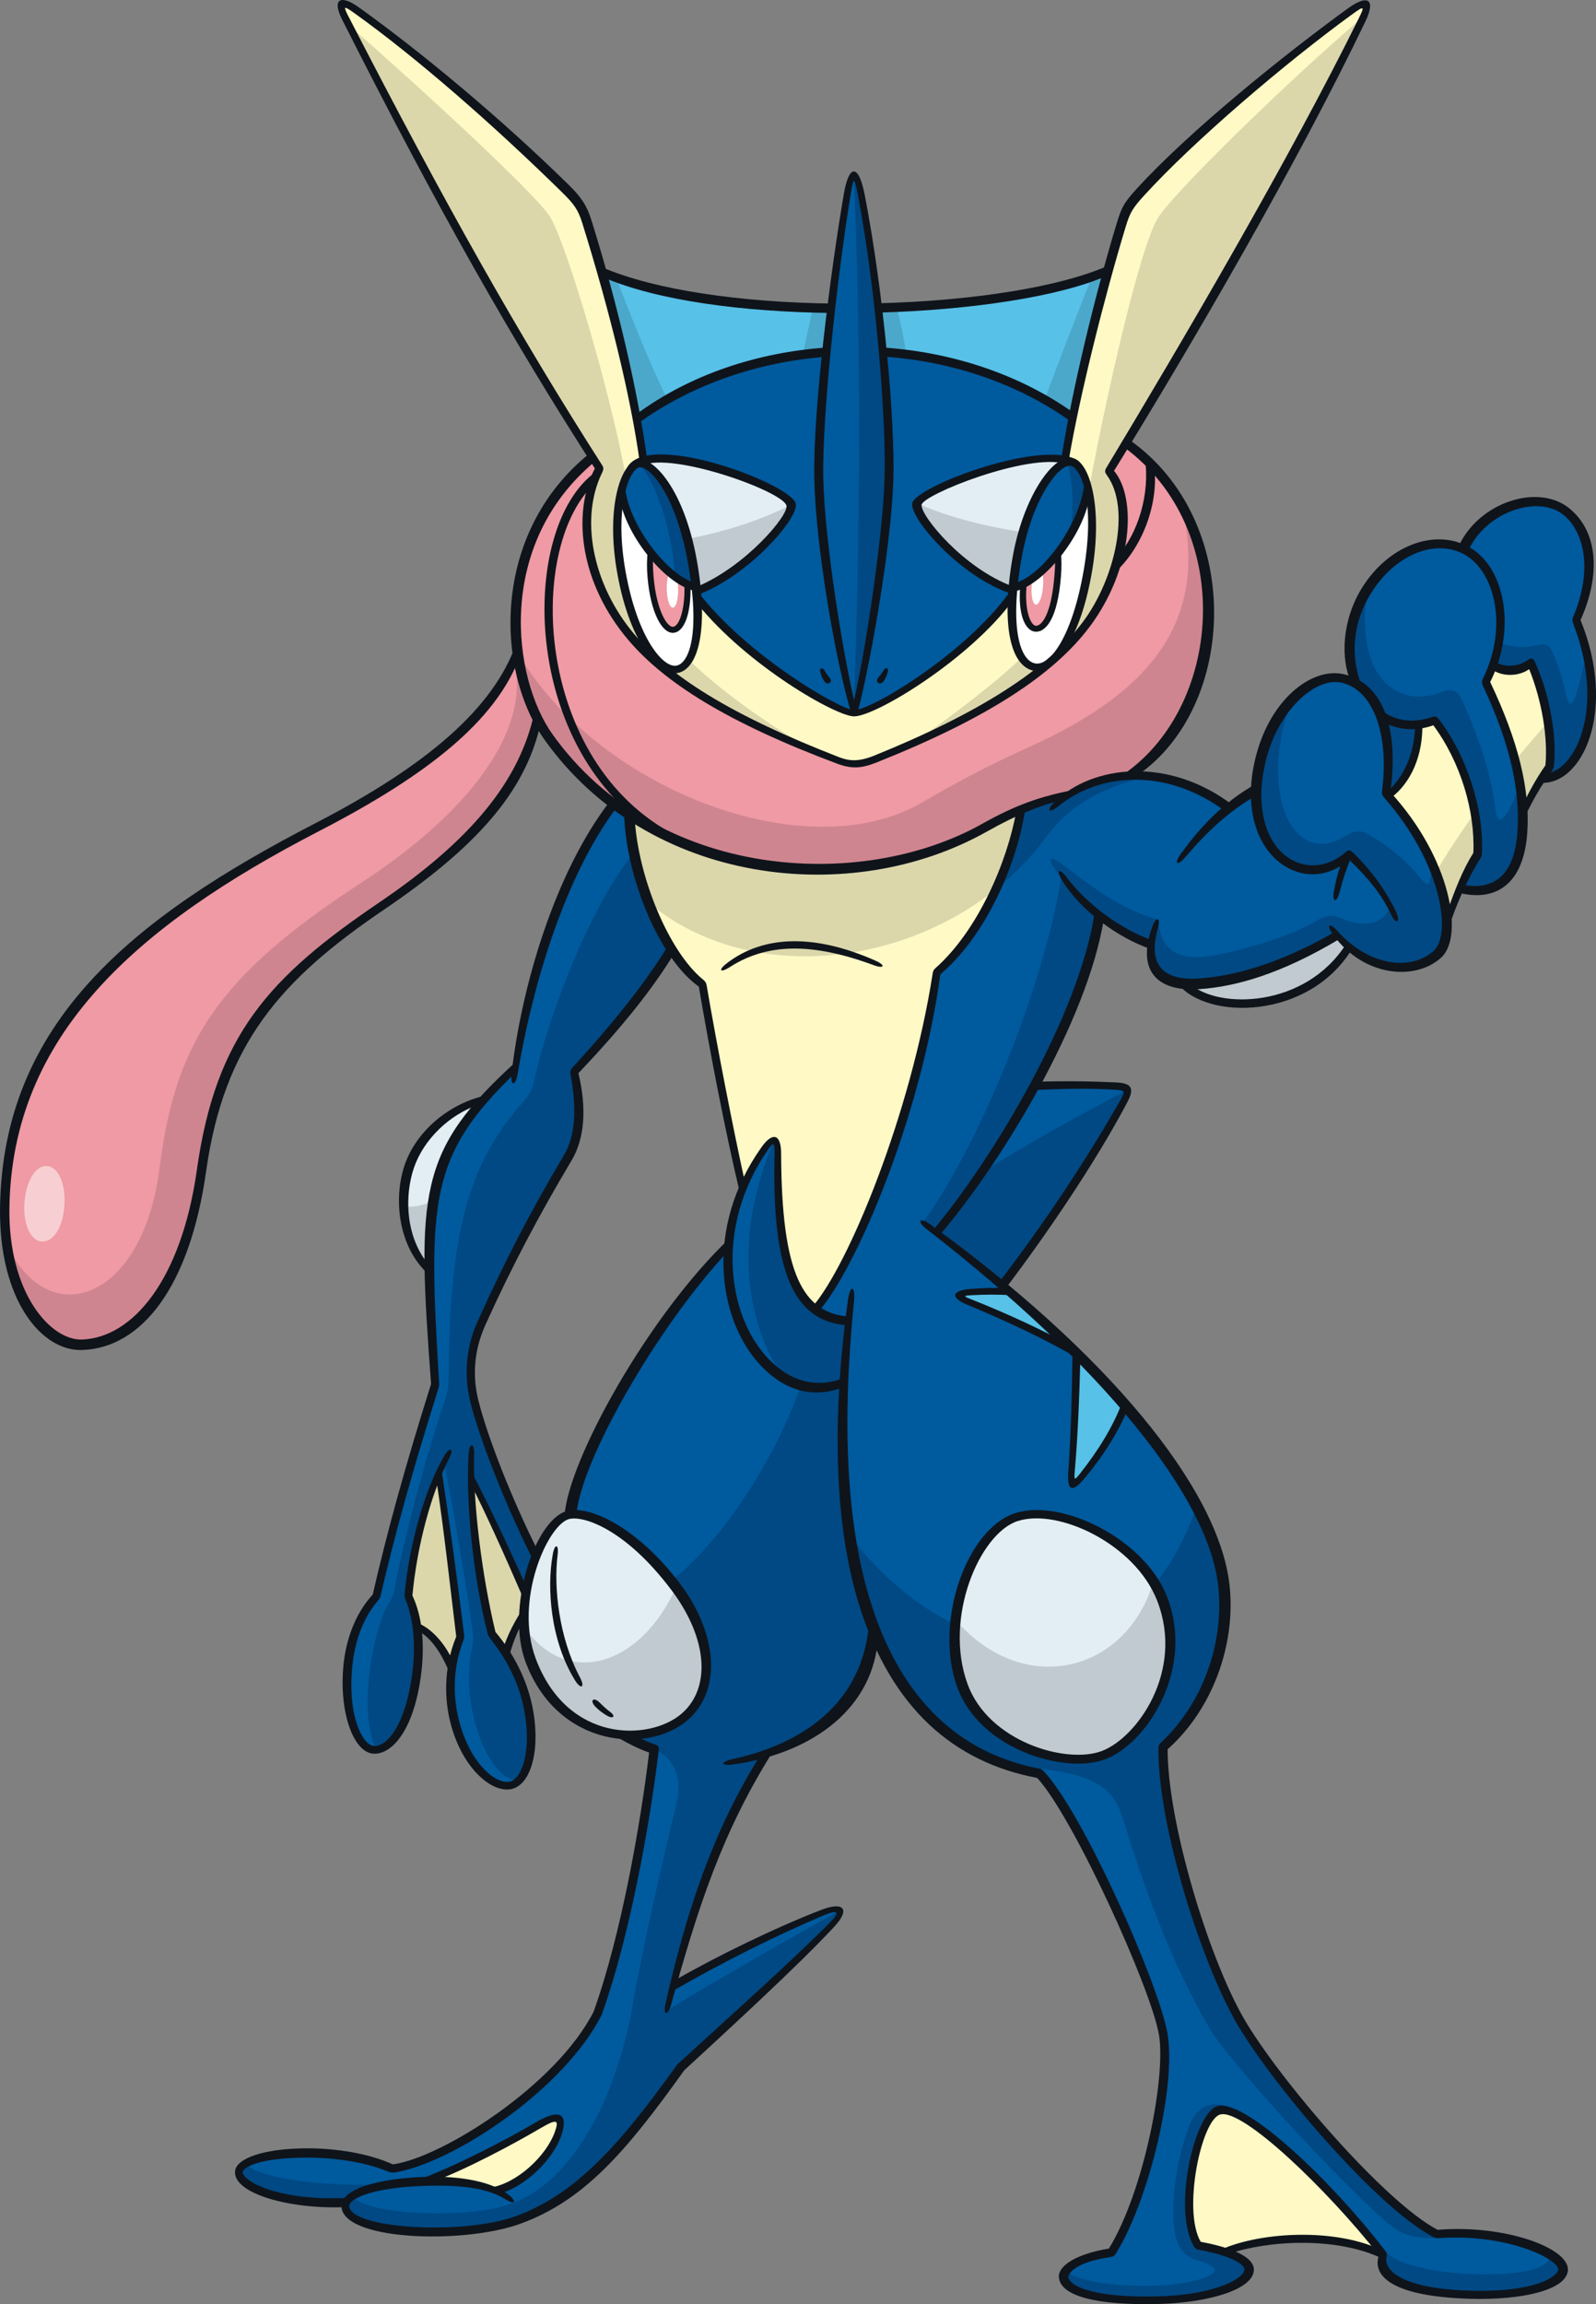 <?xml version="1.0" encoding="UTF-8"?>
<!-- Created with Inkscape (http://www.inkscape.org/) -->
<svg version="1.1" viewBox="0 0 151.63 218.79" xmlns="http://www.w3.org/2000/svg">
 <rect x="0" y="0" width="151.63" height="218.79" fill="#808080" stroke="none"/>
 <g transform="translate(-23.591 -44.126)">
  <path d="m84.1 83.917c11.508-8.421 29.336-8.742 41.397-0.138-3.5e-4 0.004 3.5e-4 0.004 0 0.005 0.854-4.238 2.105-9.332 3.401-13.993-10.05 4.377-36.4 5.161-48.122 0.168 1.317 4.651 2.528 9.587 3.324 13.97 0-0.005 3.53e-4 -0.009-3.53e-4 -0.013" fill="#57c1e8"/>
  <path d="m130.49 86.113c10.871 7.671 10.161 24.996 0.438 31.652-1.679-4e-3 -4.137 0.663-5.742 1.791-2.543 0.495-5.072 1.493-8.08 3.158-12.759 7.066-31.717 4.903-41.377-8.58-4.637-6.473-4.927-19.254 4.202-26.606z" fill="#ef9aa4"/>
  <path d="m124.78 87.75c0.894-5.786 3.21-15.115 5.333-22.141 0.473-1.564 0.754-2.061 1.835-3.247 4.825-5.284 13.587-12.561 19.906-17.152 1.602-1.164 2.003-0.968 1.158 0.773-6.457 13.313-16.373 30.241-24.049 42.879 2.235 2.487 1.779 9.255-2.127 14.492-3.735 5.009-10.812 9.121-20.04 12.834-1.331 0.536-2.377 0.598-3.568 0.144-9.84-3.749-16.391-7.576-20.075-12.221-4.176-5.264-4.722-11.536-2.595-15.502-8.48-13.188-15.652-26.149-24.153-42.772-0.73-1.427-0.47-1.836 1.043-0.753 5.971 4.274 13.313 10.528 19.866 16.956 1.18 1.157 1.614 1.761 2.021 3.063 2.276 7.293 4.572 16.271 5.403 22.892l5.08 12.815c4.659 5.957 13.49 11.082 14.943 11.043 1.98-0.054 11.053-5.667 14.998-11.24z" fill="#fff9c5"/>
  <path d="m89.379 97.362c1.044 5.782 0.423 9.962-1.46 10.301-1.461 0.264-4.124-2.781-5.271-9.139-1.145-6.349 0.394-10.138 1.595-10.383 1.46-0.298 4.082 3.38 5.136 9.22" fill="#fff"/>
  <path d="m120.2 97.191c-1.09 6.323-0.096 9.975 1.694 10.283 1.514 0.261 3.915-2.582 5.045-9.148 1.069-6.203-0.189-10.083-1.549-10.329-1.488-0.268-4.189 3.383-5.19 9.193" fill="#fff"/>
  <path d="m88.846 98.647c0.246 2.837-0.326 5.203-1.278 5.285-0.952 0.083-1.923-2.15-2.169-4.986-0.1-1.153-0.065-2.228 0.076-3.104" fill="#ef9aa4"/>
  <path d="m121 98.47c-0.54 2.83 4e-3 5.278 0.955 5.353 0.858 0.068 1.845-1.386 2.129-5.003 0.091-1.154 0.048-2.229-0.101-3.104" fill="#ef9aa4"/>
  <path d="m84.737 87.997 5.08 12.815c4.659 5.957 13.49 11.082 14.943 11.043 1.98-0.054 11.053-5.667 14.998-11.239l5.02-12.865c0.184-1.189 0.43-2.533 0.72-3.971-12.061-8.604-29.89-8.284-41.397 0.138 0.26 1.428 0.477 2.799 0.637 4.08" fill="#005a9e"/>
  <path d="m88.019 100.05c0.019 0.975-0.207 1.771-0.506 1.777-0.298 6e-3 -0.556-0.78-0.575-1.755-0.02-0.975 0.206-1.771 0.505-1.777 0.299-6e-3 0.556 0.78 0.576 1.755" fill="#fff"/>
  <path d="m89.736 99.873c-0.083-0.797-0.198-1.632-0.357-2.511-1.054-5.84-3.676-9.518-5.136-9.22-0.551 0.112-1.17 0.978-1.571 2.486 0.363 3.775 4.381 8.768 7.064 9.244" fill="#005a9e"/>
  <path d="m121.61 99.731c-0.077 0.973 0.102 1.78 0.399 1.804 0.297 0.024 0.601-0.745 0.678-1.718 0.077-0.973-0.101-1.78-0.399-1.804-0.298-0.024-0.601 0.745-0.679 1.718" fill="#fff"/>
  <path d="m119.85 99.895c2.689-0.407 6.777-5.761 7.069-9.643-0.37-1.359-0.938-2.148-1.526-2.254-1.488-0.268-4.189 3.383-5.19 9.193-0.167 0.968-0.279 1.864-0.353 2.704" fill="#005a9e"/>
  <path d="m98.753 92.005c-0.475-1.663-13.597-6.345-15.139-3.431l0.004 0.004c0.209-0.242 0.423-0.394 0.627-0.436 1.46-0.297 4.082 3.38 5.136 9.22 0.183 1.014 0.312 1.975 0.395 2.878 4.797-1.867 9.313-7.067 8.98-8.235" fill="#e2eef4"/>
  <path d="m120.2 97.191c1.002-5.81 3.702-9.461 5.19-9.193 0.08 0.014 0.159 0.044 0.238 0.083-3.199-1.821-14.765 2.601-14.919 3.901-0.143 1.198 4.16 6.516 9.113 8.198 0.071-0.919 0.192-1.912 0.377-2.989" fill="#e2eef4"/>
  <path d="m104.09 62.575c-1.379 8.054-2.813 21.154-2.687 27.014 0.134 6.248 2.046 17.59 3.358 22.265 1.359-5.468 3.104-16.273 3.293-22.123 0.191-5.908-0.892-18.163-2.618-27.05-0.481-2.479-0.942-2.462-1.346-0.106" fill="#005a9e"/>
  <path d="m72.739 106.05c-2.605 6.684-9.965 11.95-18.961 16.595-19.891 10.273-29.516 20.757-29.735 36.177-0.115 8.127 3.662 13.1 7.353 12.978 5.146-0.17 9.83-5.74 11.353-16.547 1.702-12.079 6.355-17.819 17.084-25.092 7.606-5.155 13.171-10.59 14.815-17.803-0.953-1.839-1.614-4-1.91-6.309" fill="#ef9aa4"/>
  <path d="m29.702 158.68c-0.168 2.146-1.119 3.418-2.181 3.335-0.981-0.077-1.77-1.611-1.604-3.731 0.162-2.064 1.088-3.526 2.145-3.443 1.066 0.084 1.81 1.663 1.64 3.839" fill="#f7cfd2"/>
  <g fill="#005a9e">
   <path d="m160.1 256.25c-5.154-2.56-15.282-14.367-18.688-20.261-3.311-5.73-7.407-18.783-7.299-25.957 4.034-3.603 6.385-9.582 5.785-15.25-1.01-9.537-12.393-22.276-27.355-33.603 5.5-6.491 13.872-20.026 15.513-30.152 1.554 1.22 3.302 2.225 4.918 2.781-0.284 2.528 1.127 3.991 4.623 3.741 3.276-0.234 7.694-1.448 13.051-4.61 2.988 3.485 7.315 3.857 9.559 1.782 1.91-1.767 0.756-9.013-4.938-15.25 0.853-6.047-0.808-10.141-4.073-10.923-2.559-0.613-6.117 1.982-7.605 6.886-0.402 1.326-0.604 2.552-0.652 3.674-0.882 0.472-1.75 1.069-2.588 1.748-5.526-4.162-11.658-3.696-15.38-1.172-1.464 0.198-3.166 0.718-4.391 1.245-0.828 5.38-3.968 12.105-7.994 15.516-1.94 13.544-8.051 27.979-11.486 31.968l-8.291-6.088c-7.17 7.194-14.524 20.327-15.006 25.512l4.852 20.914c1.125 0.68 2.119 1.16 3.087 1.463-0.901 7.751-2.883 18.169-5.37 25.091-3.558 7.019-14.468 14.099-19.535 14.745-2.346-1.084-5.377-1.516-8.063-1.508-4.039 0.013-6.35 0.847-6.462 1.76-0.173 1.416 3.888 3.227 10.183 2.934-0.05 0.101-0.086 0.204-0.092 0.31-0.133 2.8 11.257 3.244 16.472 1.334 5.608-2.054 9.623-6.345 15.39-14.42 4.321-3.985 10.426-9.492 14.381-13.591 1.351-1.401 0.855-1.858-0.884-1.149-4.389 1.789-10.207 4.67-14.245 6.993 2.114-8.163 4.308-14.724 8.903-22.079 5.294-1.694 9.663-5.349 10.203-11.841 2.798 7.106 7.752 12.255 15.702 13.728 3.568 3.623 10.951 20.003 11.786 24.713 0.757 4.272-1.514 15.376-4.938 20.783-2.836 0.366-4.577 1.521-4.541 2.307 0.056 1.228 2.77 2.376 9.155 2.199 4.999-0.139 8.506-1.543 8.506-2.884 0-0.792-1.694-1.66-4.866-2.308-2.054-3.208 0.021-12.372 1.982-12.834 2.451-0.577 10.669 7.282 15.607 13.735-0.779 1.753 1.566 3.592 8.254 3.786 5.446 0.158 8.756-1.218 8.83-2.344 0.108-1.622-5.947-4.002-12.002-3.425"/>
   <path d="m160.1 256.25c-5.154-2.56-15.282-14.367-18.688-20.261-3.311-5.73-7.407-18.783-7.299-25.957 4.034-3.603 6.385-9.582 5.785-15.25-1.01-9.537-12.393-22.276-27.355-33.603 5.5-6.491 13.872-20.026 15.513-30.152 1.554 1.22 3.302 2.225 4.918 2.781-0.284 2.528 1.127 3.991 4.623 3.741 3.276-0.234 7.694-1.448 13.051-4.61 2.988 3.485 7.315 3.857 9.559 1.782 1.91-1.767 0.756-9.013-4.938-15.25 0.853-6.047-0.808-10.141-4.073-10.923-2.559-0.613-6.117 1.982-7.605 6.886-0.402 1.326-0.604 2.552-0.652 3.674-0.882 0.472-1.75 1.069-2.588 1.748-5.526-4.162-11.658-3.696-15.38-1.172-1.464 0.198-3.166 0.718-4.391 1.245-0.828 5.38-3.968 12.105-7.994 15.516-1.94 13.544-8.051 27.979-11.486 31.968l-8.291-6.088c-7.17 7.194-14.524 20.327-15.006 25.512l4.852 20.914c1.125 0.68 2.119 1.16 3.087 1.463-0.901 7.751-2.883 18.169-5.37 25.091-3.558 7.019-14.468 14.099-19.535 14.745-2.346-1.084-5.377-1.516-8.063-1.508-4.039 0.013-6.35 0.847-6.462 1.76-0.173 1.416 3.888 3.227 10.183 2.934-0.05 0.101-0.086 0.204-0.092 0.31-0.133 2.8 11.257 3.244 16.472 1.334 5.608-2.054 9.623-6.345 15.39-14.42 4.321-3.985 10.426-9.492 14.381-13.591 1.351-1.401 0.855-1.858-0.884-1.149-4.389 1.789-10.207 4.67-14.245 6.993 2.114-8.163 4.308-14.724 8.903-22.079 5.294-1.694 9.663-5.349 10.203-11.841 2.798 7.106 7.752 12.255 15.702 13.728 3.568 3.623 10.951 20.003 11.786 24.713 0.757 4.272-1.514 15.376-4.938 20.783-2.836 0.366-4.577 1.521-4.541 2.307 0.056 1.228 2.77 2.376 9.155 2.199 4.999-0.139 8.506-1.543 8.506-2.884 0-0.792-1.694-1.66-4.866-2.308-2.054-3.208 0.021-12.372 1.982-12.834 2.451-0.577 10.669 7.282 15.607 13.735-0.779 1.753 1.566 3.592 8.254 3.786 5.446 0.158 8.756-1.218 8.83-2.344 0.108-1.622-5.947-4.002-12.002-3.425"/>
   <path d="m164.75 108.87c2.533-4.873 1.513-10.779-1.947-12.546-2.739-1.398-6.756-0.396-9.407 3.894-4.145 6.705 0.361 14.709 6.488 12.329 2.775 3.569 4.361 8.652 4.073 12.726-0.596 0.935-1.148 2.014-1.664 3.204 3.744 0.899 5.687-1.487 5.953-5.295 0.324-4.651-1.19-9.445-3.496-14.312"/>
   <path d="m173.33 102.99c1.919-4.194 1.664-8.21-0.901-10.275-2.493-2.007-7.64-0.796-9.801 3.526 2.735 1.27 4.661 5.815 2.817 11.024 0.964 0.756 2.652 0.649 3.597-0.202 1.405 3.209 2.091 7.066 1.766 9.878-0.247 0.33-0.497 0.688-0.748 1.077 3.608 0.175 6.678-6.801 3.271-15.029"/>
  </g>
  <path d="m165.44 107.27c0.965 0.7 2.425 0.682 3.596-0.201 0.973 2.127 2.181 6.849 1.766 9.878-0.793 1.154-1.856 2.956-2.541 4.362-0.271-4.301-1.658-8.976-3.514-12.437 0.234-0.487 0.448-1.003 0.693-1.601" fill="#fff9c5"/>
  <path d="m158.37 112.91c0.115 2.618-1.184 5.578-2.991 6.706 3.045 3.425 5.821 8.67 5.604 12.275 0.703-2.037 1.892-5.101 2.974-6.615 0.462-4.42-1.928-10.148-4.073-12.726-0.522 0.216-0.937 0.288-1.514 0.361" fill="#fff9c5"/>
  <path d="m129.57 147.25c-2.492-0.109-5.387-0.109-7.702-0.013-3.013 5.547-6.537 10.648-9.325 13.937 2.171 1.643 4.262 3.316 6.261 5.005 4.031-5.154 8.701-12.234 11.582-17.527 0.605-1.111 0.474-1.345-0.817-1.402" fill="#005a9e"/>
  <path d="m120.13 188.18c-4.307 1.415-7.277 10.001-5.082 16.007 2.123 5.81 9.901 7.861 13.335 6.597 3.821-1.406 8.209-8.297 5.623-14.889-2.056-5.241-9.592-9.122-13.877-7.715" fill="#e2eef4"/>
  <path d="m77.494 188c-2.846 0.911-5.237 9.043-3.496 13.735 2.956 7.968 11.081 8.463 14.633 5.408 2.916-2.509 2.864-7.481-0.829-12.366-4.175-5.523-8.506-7.354-10.308-6.778" fill="#e2eef4"/>
  <path d="m126.42 184.27c1.546-1.928 3.084-4.247 4.079-6.742-1.41-1.62-2.954-3.255-4.608-4.892-0.08 3.941-0.261 8.107-0.497 11.203-0.115 1.512 0.101 1.585 1.027 0.431" fill="#57c1e8"/>
  <path d="m119.49 166.76c-1.31-0.053-2.462-0.048-3.664 0.05-1.488 0.121-1.293 0.478-0.257 0.899 3.134 1.273 6.725 2.889 10.267 4.873-1.968-1.945-4.091-3.893-6.346-5.822" fill="#57c1e8"/>
  <path d="m103.79 175.38c-7.91 3.335-15.754-10.385-7.567-22.16 0.806-1.16 1.281-1.046 1.268 0.393-0.103 11.798 2.041 15.688 6.776 15.926-0.23 1.851-0.362 3.656-0.477 5.842" fill="#005a9e"/>
  <g fill="#fff9c5">
   <path d="m74.719 245.94c-2.903 1.708-7.067 3.923-10.85 5.327h0.004c2.587-0.081 5.237 0.179 6.857 0.852 2.599-0.614 5.229-3.345 5.901-5.457 0.552-1.733-0.203-1.725-1.91-0.721"/>
   <path d="m155.02 258.23c-4.938-6.453-13.155-14.312-15.606-13.735-1.961 0.462-4.037 9.626-1.982 12.834 0.955 0.195 1.772 0.41 2.454 0.637 3.685-1.507 10.61-1.935 15.132 0.272 0-4e-3 0-5e-3 4e-3 -8e-3"/>
   <path d="m117.1 122.71c-9.922 5.495-23.591 5.405-33.723-1.246 0.22 6.238 3.608 13.759 6.959 16.113 0.997 5.867 2.446 13.262 3.81 19.411 0.526-1.265 1.21-2.531 2.075-3.775 0.806-1.16 1.281-1.046 1.268 0.393-0.075 8.656 1.06 13.052 3.54 14.875 3.421-3.866 9.604-18.402 11.558-32.043 4.006-3.394 7.135-10.071 7.982-15.437-1.1 0.468-2.243 1.03-3.469 1.709"/>
  </g>
  <path d="m70.321 199.29c-1.091-4.395-1.898-10.363-1.979-14.811 1.568 2.957 3.495 7.228 5.237 11.168 0.186-1.31 0.513-2.593 0.94-3.725-2.331-4.628-4.895-10.887-5.855-14.731-0.46-1.838-0.598-4.587 0.684-7.426 2.884-6.381 5.587-11.32 8.182-15.682 1.323-2.225 1.308-4.854 0.613-8.184 3.64-3.913 6.958-7.859 9.259-11.655-2.159-3.412-3.866-8.405-4.02-12.772 0 0 0.004-3.5e-4 0.004 0-0.498-0.327-0.989-0.667-1.47-1.026-4.88 6.331-8.053 16.54-9.338 24.999-8.88 8.096-8.868 12.353-7.643 30.187-2.37 7.514-4.178 13.944-5.585 20.093-1.634 1.738-2.44 4.116-2.684 6.447-0.484 4.619 0.922 8.075 2.481 8.115 1.889 0.049 3.494-3.249 4.02-7.001 0.37-2.645 0.205-5.515-0.776-7.599 0.367-3.977 1.488-8.545 2.876-11.667 0.754 4.953 1.441 10.452 2.063 15.56-1.14 2.795-1.139 5.597-0.547 7.96 0.955 3.811 3.527 6.573 5.377 6.1 1.55-0.397 2.437-3.648 1.564-7.622-0.467-2.123-1.507-4.466-3.402-6.726" fill="#005a9e"/>
  <path d="m69.465 148.54c-3.153 0.837-5.957 3.412-6.96 6.322-1.032 2.995-0.768 7.179 1.863 9.889-0.11-7.612 0.976-11.625 5.097-16.211" fill="#e2eef4"/>
  <path d="m89.027 106.78c-0.334 0.612-0.923 0.919-1.525 0.901-2.422-0.071-7.071-9.995-4.432-18.108-1.349-7.787-5.613-22.16-7.199-24.828-1.24-2.086-12.753-12.673-19.09-18.172 8.335 16.268 15.422 29.046 23.775 42.038-2.127 3.965-1.58 10.238 2.595 15.502 3.409 4.298 9.28 7.896 17.933 11.38-4.108-2.279-8.851-5.61-12.058-8.712" fill="#dbd7ab"/>
  <path d="m153.16 45.672c-7.155 6.081-18.367 17.022-19.635 19.271-1.676 2.974-4.704 16.115-6.461 25.578 1.244 10.653-3.027 16.926-4.839 16.944-0.543 6e-3 -1.17-0.395-1.549-0.937-2.114 2.121-6.339 5.355-10.305 8.153 7.481-3.318 13.231-6.985 16.468-11.325 3.906-5.238 4.361-12.005 2.127-14.493 7.676-12.638 17.592-29.565 24.049-42.879 0.053-0.11 0.102-0.214 0.145-0.312" fill="#dbd7ab"/>
  <g fill="#4ba8ca">
   <path d="m107.48 77.558c0.74 0.05 1.478 0.118 2.214 0.211-0.244-1.638-0.558-3.141-0.925-4.472-0.574 0.025-1.15 0.043-1.729 0.058 0.164 1.414 0.311 2.824 0.44 4.203"/>
   <path d="m102.57 73.386c-0.582-0.008-1.165-0.019-1.744-0.036-0.316 1.401-0.662 2.988-0.969 4.449 0.75-0.099 1.503-0.173 2.26-0.228 0.138-1.38 0.29-2.785 0.454-4.185"/>
   <path d="m128.9 69.792c-0.488 0.212-1.015 0.416-1.575 0.611-1.347 3.462-3.069 7.811-4.489 11.679 0.912 0.522 1.803 1.085 2.662 1.697-3.5e-4 0.004 3.5e-4 0.004 0 0.006 0.854-4.238 2.105-9.332 3.402-13.993"/>
   <path d="m82.119 70.483c-0.465-0.167-0.914-0.34-1.342-0.522 1.318 4.651 2.528 9.587 3.324 13.97 0-0.005 3.53e-4 -0.009 0-0.013 0.923-0.676 1.892-1.294 2.89-1.865-1.646-3.369-3.489-7.942-4.871-11.57"/>
  </g>
  <g fill="#004984">
   <path d="m104.7 111.65c0.019 0.068 0.037 0.139 0.055 0.204 1.359-5.469 3.104-16.273 3.293-22.124 0.191-5.908-0.892-18.163-2.618-27.05-0.244-1.26-0.484-1.872-0.713-1.863 0.671 16.131 0.638 32.959-0.017 50.832"/>
   <path d="m84.309 88.134c1.827 2.137 3.234 6.934 3.385 10.731 0.711 0.534 1.414 0.896 2.042 1.007-0.083-0.796-0.199-1.632-0.357-2.511-1.038-5.754-3.598-9.405-5.069-9.228"/>
   <path d="m125.21 94.99c0.931-1.556 1.598-3.255 1.711-4.739-0.37-1.359-0.938-2.147-1.526-2.253-0.129-0.024-0.27-0.007-0.415 0.028 0.557 1.913 0.691 4.383 0.231 6.965"/>
  </g>
  <path d="m89.379 97.362c0.183 1.014 0.312 1.975 0.395 2.878 4.75-1.849 9.223-6.965 8.985-8.197-2.739 1.432-6.247 2.571-9.84 3.247 0.174 0.655 0.329 1.347 0.46 2.073" fill="#c0cad0"/>
  <path d="m110.74 91.915c-0.424 1.147 4.232 6.616 9.089 8.265 0.071-0.919 0.192-1.912 0.377-2.989 0.155-0.9 0.355-1.741 0.58-2.53-3.018-0.442-7.099-1.384-10.046-2.746" fill="#c0cad0"/>
  <path d="m121.37 115.06c-3.795 1.72-6.107 2.906-10.198 5.278-11.15 6.465-31.109-1.51-38.44-14.317 0.395 3.113 1.452 5.96 2.992 8.111 9.659 13.483 28.617 15.646 41.376 8.58 3.009-1.666 5.537-2.664 8.081-3.159 1.605-1.128 4.063-1.794 5.742-1.791 7.636-5.228 9.709-17.035 4.983-25.579 2.403 10.666-2.543 17.441-14.537 22.876" fill="#cf858f"/>
  <path d="m72.417 106.81c1.518 5.734-2.83 13.528-14.585 21.19-13.625 8.881-17.587 15.174-19.084 27.038-1.609 12.754-10.662 15.653-14.508 7.207 0.815 6.075 4.016 9.66 7.155 9.556 5.146-0.17 9.83-5.74 11.353-16.547 1.702-12.079 6.355-17.819 17.084-25.091 7.606-5.156 13.171-10.59 14.815-17.803-0.953-1.839-1.614-4-1.91-6.309-0.099 0.255-0.208 0.507-0.321 0.758" fill="#cf858f"/>
  <path d="m124.98 119.68c-1.463 0.198-3.166 0.718-4.39 1.245-0.372 2.416-1.214 5.103-2.389 7.639 1.776-1.42 3.377-3.056 4.729-4.896 2.262-3.079 5.253-4.749 9.812-5.861-2.978-0.267-5.729 0.495-7.761 1.873" fill="#004984"/>
  <path d="m120.57 121.01c-1.1 0.468-2.243 1.03-3.469 1.709-9.922 5.495-23.591 5.405-33.723-1.246 0.096 2.723 0.796 5.69 1.833 8.365 9.149 7.621 23.566 6.261 32.984-1.269 1.162-2.509 1.997-5.164 2.375-7.56" fill="#dbd7ab"/>
  <path d="m72.943 213.14c1.034-1.124 1.492-3.884 0.78-7.124-0.466-2.123-1.507-4.466-3.402-6.726-1.09-4.395-1.898-10.363-1.979-14.811 1.568 2.957 3.495 7.229 5.237 11.168 0.185-1.31 0.513-2.593 0.94-3.725-2.332-4.628-4.895-10.887-5.855-14.731-0.46-1.838-0.598-4.588 0.685-7.427 2.883-6.381 5.587-11.32 8.182-15.682 1.323-2.224 1.308-4.854 0.613-8.183 3.64-3.914 6.958-7.859 9.259-11.655-1.584-2.503-2.922-5.856-3.584-9.189-4.374 5.493-8.147 15.683-9.458 21.589-0.243 1.094-0.483 1.464-1.176 2.241-5.49 6.15-6.891 13.446-6.967 26.054-0.005 0.852-0.097 1.384-0.359 2.148-1.876 5.465-3.953 13.485-4.821 18.082-0.087 0.463-0.225 0.725-0.516 1.215-1.598 2.692-2.937 10.448-1.162 13.885 1.797-0.188 3.305-3.371 3.811-6.984 0.371-2.645 0.205-5.515-0.775-7.599 0.367-3.977 1.712-9.392 3.388-12.771 0.636 3.334 2.231 12.106 2.731 16.372 0.067 0.576 0.019 0.891-0.104 1.455-1.158 5.262 1.592 12.701 4.536 12.399" fill="#004984"/>
  <path d="m67.33 199.58c-0.621-5.109-1.309-10.608-2.063-15.56-1.387 3.122-2.508 7.69-2.875 11.667 0.4 0.851 0.659 1.837 0.806 2.882 1.237 0.476 2.496 2.001 3.327 3.97 0.142-0.974 0.4-1.966 0.805-2.959" fill="#dbd7ab"/>
  <path d="m73.579 195.64c-1.742-3.939-3.668-8.211-5.237-11.168 0.081 4.448 0.889 10.416 1.979 14.811 0.508 0.606 0.95 1.217 1.341 1.829 0.448-1.491 1.046-2.741 1.765-3.902 0.026-0.523 0.078-1.049 0.152-1.571" fill="#dbd7ab"/>
  <path d="m61.954 158.71c0.078 2.159 0.799 4.38 2.415 6.044-0.037-2.555 0.066-4.698 0.368-6.6-0.968 0.441-1.901 0.622-2.783 0.556" fill="#c0cad0"/>
  <g fill="#004984">
   <path d="m97.494 153.61c0.007-0.731-0.113-1.118-0.338-1.172-3.371 7.679-3.431 16.036 0.797 22.436 1.759 1.087 3.797 1.365 5.84 0.504 0.116-2.186 0.248-3.991 0.477-5.842-4.735-0.238-6.879-4.128-6.776-15.926"/>
   <path d="m160.21 134.72c-2.289 2.025-6.571 1.704-9.559-1.781-5.357 3.162-9.775 4.375-13.051 4.61-3.496 0.25-4.907-1.213-4.623-3.741-1.615-0.556-3.363-1.561-4.918-2.781-1.641 10.126-10.013 23.662-15.513 30.152l-1.209-1.07c5.06-6.936 11.264-21.62 13.07-32.623-1.574-2.096-1.269-2.376 0.599-0.921 3.541 2.758 5.871 4.103 8.601 4.887 0.224 2.524 1.444 4.243 5.942 3.279 3.603-0.772 7.02-1.936 9.073-3.14 0.907-0.532 1.526-0.678 2.505-0.233 2.09 0.95 4.208 0.453 4.505-1.332-0.919-1.487-2.225-3.145-3.856-4.749-3.496 3.641-9.153-0.02-8.833-6.168 0.047-1.122 0.249-2.348 0.651-3.674 0.604-1.991 1.552-3.593 2.633-4.763-3.185 9.276 0.445 15.804 5.116 12.88 0.987-0.618 1.439-0.676 2.38-0.128 2.075 1.209 3.694 2.665 4.863 4.135 0.558 0.702 0.737 0.619 0.88-0.017 0.09-0.399 0.163-0.857 0.178-1.306 1.895 4.069 1.648 7.527 0.565 8.486"/>
   <path d="m130.72 147.62c-4.76 2.465-9.471 5.141-13.825 7.777-1.526 2.238-3.019 4.216-4.346 5.782 2.171 1.643 4.262 3.316 6.261 5.005 4.031-5.155 8.701-12.234 11.582-17.527 0.275-0.505 0.396-0.828 0.327-1.036"/>
  </g>
  <path d="m151.73 134.01c-0.373-0.319-0.734-0.672-1.077-1.071-5.357 3.162-9.775 4.376-13.051 4.61-0.563 0.041-1.066 0.031-1.523-0.015 2.743 2.99 11.724 2.766 15.651-3.524" fill="#c0cad0"/>
  <path d="m160.99 131.89c0.703-2.037 1.892-5.101 2.974-6.615 0.132-1.259 0.026-2.624-0.234-3.992-1.372 1.9-2.654 3.829-3.748 5.714 0.696 1.746 1.094 3.451 1.008 4.893" fill="#dbd7ab"/>
  <path d="m168.27 121.31c0.685-1.406 1.748-3.208 2.541-4.362 0.169-1.23 0.067-2.741-0.176-4.243-1.022 1.153-2.071 2.381-3.115 3.657 0.386 1.645 0.648 3.323 0.75 4.948" fill="#dbd7ab"/>
  <path d="m87.83 194.82c-3.405 7.608-10.444 9.584-14.406 3.832 0.051 1.107 0.231 2.164 0.573 3.086 2.956 7.968 11.081 8.463 14.633 5.408 2.908-2.502 2.861-7.454-0.8-12.325" fill="#c0cad0"/>
  <path d="m134.01 195.9c-0.218-0.556-0.501-1.095-0.832-1.615-2.543 8.654-12.281 11.125-18.774 3.696-0.226 2.122-0.053 4.297 0.647 6.211 2.123 5.81 9.901 7.861 13.336 6.598 3.821-1.406 8.208-8.298 5.623-14.889" fill="#c0cad0"/>
  <g fill="#004984">
   <path d="m87.03 234.98c0.078-0.626 0.261-1.617 0.492-2.271 2.114-8.163 4.307-14.724 8.903-22.079 5.294-1.694 9.662-5.349 10.203-11.841-1.826-4.931-3.617-17.42-2.835-23.411-1.309 0.606-2.836 0.619-4.17 0.421-2.24 6.573-7.367 14.654-12.259 18.427 0.146 0.184 0.292 0.361 0.437 0.554 3.692 4.884 3.745 9.857 0.829 12.366-1.409 1.212-3.539 1.862-5.779 1.712 1.046 0.618 1.984 1.068 2.896 1.353 1.874 0.901 2.775 2.632 2.054 5.444-0.72 2.812-3.234 13.681-4.045 18.521-1.586 9.467-6.005 17.325-11.605 19.167-2.67 1.313-13.523 1.401-15.12-0.722-0.224 0.16-0.422 0.367-0.534 0.622-0.006 0.014-0.011 0.028-0.017 0.042-0.032 0.082-0.058 0.168-0.071 0.26-0.133 2.8 11.257 3.244 16.472 1.334 5.608-2.054 9.623-6.345 15.39-14.42 4.321-3.985 10.426-9.492 14.381-13.591 0.633-0.657 0.857-1.102 0.74-1.322-5.502 3.041-11.788 6.633-16.362 9.436"/>
   <path d="m46.811 249.51c1.522 1.676 8.679 2.298 13.516 1.995-1.865 0.273-3.581 1.013-3.83 1.735-10.226 0.024-11.151-3.009-9.686-3.73"/>
   <path d="m141.41 235.99c-3.364-5.667-7.165-18.395-7.299-25.957 6.812-6.922 7.632-14.935 3.193-22.986-1.014 3.03-2.372 5.517-3.98 7.483 0.266 0.444 0.495 0.902 0.679 1.371 2.586 6.592-1.802 13.483-5.623 14.889-3.434 1.264-11.212-0.787-13.335-6.597-0.656-1.795-0.848-3.821-0.683-5.816-3.563-1.681-7.046-4.533-10.093-8.495 1.85 13.266 8.274 20.394 17.708 22.152 5.472 0.53 7.367 1.826 8.243 4.633 2.271 7.282 4.71 13.919 8.272 20.026 1.892 3.244 12.218 14.411 16.597 18.224 1.583 1.378 2.498 1.754 5.112 1.725-5.526-3.721-15.793-15.603-18.79-20.652"/>
   <path d="m170.72 258.05c1.407 2.949-14.109 2.597-15.685-0.396-0.647 2.074 0.51 4.317 8.47 4.413 7.893 0.095 10.583-2.325 7.216-4.017"/>
   <path d="m135.27 256.44c-0.466-2.19-0.21-6.305 1.247-10.289 0.72-1.969 2.063-2.646 3.858-1.96-0.732-0.055-1.278 0.263-1.732 0.824-1.838 2.271-2.828 9.308-1.208 12.311 1.946 0.397 4.843 1.244 4.866 2.308 0.025 1.205-2.595 2.758-8.704 2.92-7.396 0.197-9.93-1.568-8.668-2.902 0.486 1.37 8.5 2.122 12.507 0.938 2.201-0.651 2.01-1.25-0.162-1.857-1.226-0.343-1.809-1.377-2.004-2.293"/>
   <path d="m154.82 112.17c0.721 1.838 0.739 5.029 0.45 7.3l0.108 0.144c1.774-1.2 2.934-3.457 2.991-6.706-1.216 0.126-2.288-0.072-3.55-0.739"/>
   <path d="m170.06 118.02c3.154 0.153 5.895-5.156 4.262-11.988-0.278 1.468-0.622 2.851-1.001 4.066-0.351 1.126-0.721 1.113-0.959-0.047-0.275-1.344-0.725-2.775-1.272-4.008-0.304-0.686-0.65-0.863-1.536-0.646-1.116 0.274-2.449 0.205-3.558-0.256-0.119 0.692-0.295 1.401-0.552 2.126 0.964 0.756 2.652 0.649 3.596-0.202 1.406 3.209 2.091 7.066 1.766 9.878-0.247 0.33-0.497 0.688-0.748 1.077"/>
   <path d="m154.78 112.06c1.391 0.956 3.168 1.243 5.107 0.49 2.775 3.569 4.361 8.652 4.073 12.726-0.597 0.935-1.148 2.014-1.664 3.203 3.744 0.899 5.687-1.486 5.953-5.294 0.107-1.535 0.01-3.086-0.246-4.65-0.346 1.088-0.764 2.027-1.254 2.814-0.585 0.938-0.97 0.746-1.093-0.411-0.35-3.284-1.71-7.177-3.179-10.368-0.467-1.015-1.005-1.068-1.915-0.722-4.364 1.661-8.277-1.568-7.087-9.741-0.024 0.038-0.051 0.073-0.075 0.112-1.867 3.021-1.979 6.305-0.978 8.784 1.11 0.684 1.809 1.696 2.359 3.055"/>
  </g>
  <g fill="#0f141b">
   <path d="m102.44 108.52c-0.242-0.317-0.393-0.505-0.558-0.782-0.157-0.263-0.461-0.18-0.364 0.184 0.09 0.339 0.216 0.691 0.425 0.944 0.302 0.366 0.783 0.029 0.497-0.346"/>
   <path d="m107.01 108.5c0.244-0.315 0.397-0.501 0.566-0.777 0.159-0.262 0.462-0.176 0.362 0.187-0.093 0.338-0.222 0.69-0.434 0.941-0.327 0.389-0.803 0.048-0.494-0.35"/>
   <path d="m89.196 99.694c0.065 2.832-0.644 4.435-1.605 4.519-1.113 0.099-2.192-1.96-2.477-5.245-0.083-0.951-0.078-1.651 0.031-2.735l0.501 0.602c-0.043 0.641-0.025 1.317 0.042 2.087 0.268 3.09 1.26 4.773 1.849 4.722 0.607-0.053 1.193-1.795 1.064-4.181z"/>
   <path d="m88.925 97.438c-1.16-6.425-3.671-9.123-4.607-8.93-0.898 0.183-2.418 3.655-1.286 9.929 1.138 6.312 3.571 9.121 4.819 8.895 1.18-0.213 2.33-2.937 1.075-9.894m0.861-0.146c1.15 6.371 0.212 10.371-1.822 10.738-1.584 0.286-4.474-2.508-5.724-9.442-1.109-6.149 0.273-10.475 1.934-10.813 1.481-0.303 4.401 2.809 5.612 9.517"/>
   <path d="m89.774 100.26c-2.769-0.404-6.748-5.154-7.343-8.982l0.532-1.297c0.036 3.637 4.064 8.883 6.727 9.502z"/>
   <path d="m121.15 99.396c-0.311 2.92 0.459 4.121 0.831 4.15 0.584 0.046 1.497-1.1 1.784-4.739 0.051-0.646 0.088-1.237 0.054-1.791l0.541-0.723c0.102 0.923 0.096 1.696 0.027 2.569-0.316 4.007-1.434 5.326-2.446 5.245-0.949-0.074-1.674-1.642-1.419-4.394z"/>
   <path d="m120.62 97.272c-1.143 6.631-0.078 9.607 1.331 9.849 1.454 0.252 3.537-2.679 4.603-8.87 1.134-6.582-0.309-9.726-1.235-9.894-1.114-0.205-3.702 3.137-4.698 8.915m-0.838-0.159c0.97-5.63 3.784-9.844 5.67-9.502 1.719 0.311 2.921 4.784 1.883 10.802-1.293 7.509-4.135 9.647-5.48 9.413-2.215-0.381-3.195-4.208-2.074-10.714"/>
   <path d="m127.14 91.106c-0.556 3.958-4.621 8.803-7.265 9.183l0.014-0.79c2.667-0.483 6.731-6.112 6.741-9.995z"/>
   <path d="m89.746 99.861c4.687-1.931 8.827-6.858 8.561-7.74-0.413-1.37-10.807-5.101-13.71-3.806l-1.39 0.151c2.063-3.475 15.41 1.575 15.975 3.446 0.401 1.326-4.465 6.923-9.411 8.736z"/>
   <path d="m124.83 88.162c-3.675-1.034-13.576 2.94-13.685 3.902-0.114 0.999 3.968 6.041 8.7 7.756l-0.071 0.719c-4.958-1.596-9.716-7.166-9.52-8.602 0.225-1.65 13.009-6.392 15.888-3.954z"/>
   <path d="m119.78 101.19c-4.038 5.482-12.876 10.907-15.024 10.958-1.673 0.04-10.195-4.827-14.94-10.733l0.013-1.185c4.661 6.158 13.704 11.345 14.907 11.321 1.843-0.036 11.231-5.832 15.076-11.643z"/>
   <path d="m84.348 87.871c-0.835-6.038-2.811-14.15-5.444-22.589-0.401-1.286-0.822-1.825-1.942-2.924-6.46-6.335-13.725-12.706-19.687-16.973-1.052-0.752-1.093-0.7-0.577 0.302 9.263 17.976 16.183 30.233 24.078 42.575 0.17 0.266 0.191 0.4 0.004 0.783-2.05 4.207-0.964 10.227 2.721 14.872 3.519 4.436 9.771 8.208 19.828 12.113 0.969 0.376 1.871 0.43 3.328-0.16 9.916-4.015 16.436-8.159 19.83-12.71 3.047-4.086 4.555-10.739 2.283-13.884-0.211-0.292-0.254-0.425-0.063-0.744 7.377-12.254 17.347-29.246 23.991-42.698 0.56-1.135 0.516-1.188-0.653-0.34-6.258 4.546-14.968 11.953-19.747 17.188-1.106 1.211-1.35 1.618-1.776 3.027-2 6.614-4.334 15.872-5.395 22.123l-0.706-0.151c1.009-6.497 3.209-15.549 5.209-22.166 0.491-1.625 0.677-2.068 1.942-3.453 5.024-5.502 13.973-12.703 20.055-17.122 1.947-1.415 2.681-0.853 1.699 1.195-6.486 13.527-16.434 30.615-23.895 42.698 2.192 2.618 1.756 9.344-2.293 14.774-3.446 4.62-9.835 8.762-20.227 12.901-1.428 0.569-2.351 0.667-3.797 0.126-10.303-3.859-16.676-7.743-20.248-12.247-4.318-5.445-4.837-11.754-2.758-15.78-7.889-12.278-14.832-24.438-24.014-42.621-1.001-1.983-0.129-2.392 1.577-1.172 5.981 4.281 13.479 10.516 19.955 16.867 1.163 1.141 1.718 1.952 2.145 3.322 2.634 8.44 4.463 16.578 5.3 22.727z"/>
   <path d="m107.02 72.924c8.839-0.229 17.291-1.511 21.984-3.631l-0.247 1.015c-4.489 1.979-12.831 3.246-21.612 3.497z"/>
   <path d="m102.52 73.843c-8.271-0.105-16.405-1.148-21.595-3.375l-0.294-1.029c5.221 2.281 13.514 3.39 21.964 3.511z"/>
   <path d="m104.4 62.638c-1.303 7.972-2.717 21.005-2.591 26.922 0.13 6.062 1.92 16.833 2.927 21.054 1.101-4.789 2.712-15.482 2.888-20.917 0.18-5.607-0.769-17.762-2.511-26.971-0.353-1.869-0.426-1.843-0.713-0.088m0.043 49.143c-1.498-5.033-3.35-15.746-3.488-22.182-0.14-6.539 1.516-19.529 2.809-27.077 0.482-2.81 1.403-2.867 1.981 0.109 1.793 9.235 2.901 21.487 2.719 27.118-0.184 5.718-1.928 16.26-3.392 22.041z"/>
   <path d="m102.06 78.006c-6.426 0.486-12.712 2.603-17.883 6.345l-0.164-0.869c5.112-3.781 11.535-5.909 18.143-6.36z"/>
   <path d="m107.43 77.118c6.527 0.433 12.943 2.498 18.175 6.216l-0.214 0.858c-5.17-3.705-11.455-5.772-17.876-6.207z"/>
   <path d="m140.01 121.17c-5.478-4.093-11.84-3.768-15.872-0.487-0.884 0.719-1.178 0.399-0.364-0.399 3.622-3.549 10.866-4.342 16.941 0.3z"/>
   <path d="m130.09 117.81c9.596-6.307 11.055-23.314 0.28-31.232l0.443-0.743c10.981 7.634 10.414 25.344 0.806 31.936z"/>
   <path d="m133.26 88.476c0.421 3.654-1.255 7.818-3.822 10.073l0.294-1.55c2.03-2.3 3.134-6.034 2.63-9.398z"/>
   <path d="m124.46 120.12c-1.937 0.436-4.081 1.265-7.129 2.978-12.962 7.285-32.13 5.056-41.971-8.68-4.696-6.555-5.187-19.648 4.255-27.248l0.499 0.778c-9.464 7.874-7.863 20.556-4.007 25.937 9.894 13.811 29.258 14.928 40.774 8.476 3.14-1.76 5.471-2.621 8.958-3.278z"/>
   <path d="m86.365 123.44c-13.34-7.796-13.584-29.318-6.115-34.55l-0.286 1.266c-6.507 6.29-5.507 27.137 8.576 33.662z"/>
   <path d="m74.931 112.9c-1.442 6.447-6.102 11.665-14.875 17.612-9.773 6.624-15.177 12.728-16.88 24.815-1.558 11.048-6.157 16.801-11.786 16.987-3.869 0.13-7.92-4.788-7.796-13.515 0.248-17.545 12.495-27.486 29.972-36.512 10.763-5.558 16.919-10.999 19.044-16.985l0.249 1.477c-2.31 5.74-8.323 10.774-18.915 16.243-17.397 8.985-29.226 19.415-29.459 35.8-0.114 8.124 3.932 12.596 6.888 12.496 4.783-0.157 9.441-5.601 10.924-16.122 1.802-12.781 6.872-18.294 17.307-25.367 8.738-5.923 13.305-11.509 14.732-17.94z"/>
   <path d="m93.922 157.55c-1.491-6.244-2.912-13.715-3.939-19.745-3.724-2.596-7.014-10.521-7.099-16.6l1.001 0.517c0.303 5.716 3.272 12.758 6.459 15.383 0.251 0.207 0.337 0.319 0.391 0.633 0.997 5.824 2.497 13.511 3.654 18.754z"/>
   <path d="m100.75 168.24c3.473-3.964 9.375-18.369 11.447-31.66 0.044-0.284 0.099-0.375 0.307-0.56 4.002-3.563 6.775-10.033 7.643-14.876l0.865-0.328c-0.736 5.23-3.727 12.17-8.085 15.821-1.83 13.535-8.006 27.993-11.583 32.04z"/>
   <path d="m92.657 135.58c3.48-2.666 8.323-2.798 14.108-0.237 0.995 0.441 0.852 0.806-0.169 0.429-5.87-2.169-10.132-2.096-13.674 0.186-0.893 0.575-1.168 0.315-0.264-0.377"/>
   <path d="m103.69 175.86c-2.364 0.909-5.202 0.744-7.909-2.168-3.967-4.269-5.282-12.983 0.161-20.641 1.016-1.43 1.853-1.306 1.86 0.586 0.038 11.485 2.065 15.175 6.453 15.502l-0.095 0.834c-5.04-0.309-7.28-4.798-6.978-16.372 0.028-1.057-0.118-1.055-0.707-0.194-4.948 7.239-3.785 15.543 0.026 19.643 2.152 2.316 4.676 2.913 7.228 1.925z"/>
   <path d="m132.92 134.24c-3.125-1.051-6.649-3.662-8.368-6.432-0.688-1.109-0.357-1.358 0.429-0.317 1.925 2.55 5.141 4.893 8.032 5.899z"/>
   <path d="m128.47 131.35c-1.572 9.785-9.763 23.25-15.615 30.06l-0.629-0.459c5.778-6.919 13.915-20.465 15.38-30.256z"/>
   <path d="m142.9 119.69c-2.579 1.475-4.67 3.441-6.695 5.828-0.762 0.898-1.136 0.649-0.41-0.346 1.714-2.348 3.871-4.794 7.14-6.629z"/>
   <path d="m150.91 133.25c-5.679 3.414-9.995 4.558-13.295 4.794-4.286 0.307-6.018-1.915-4.543-5.938 0.376-1.024 0.815-0.879 0.521 0.168-0.975 3.47 0.473 5.007 3.963 4.758 2.981-0.213 7.298-1.223 12.804-4.388z"/>
   <path d="m150.23 132.86c-0.662-0.917-0.34-1.188 0.413-0.344 2.981 3.343 7.032 3.857 9.176 1.875 1.719-1.59 0.693-8.33-4.62-14.406-0.315-0.36-0.341-0.453-0.295-0.828 0.685-5.519-0.952-9.512-3.804-10.195-2.486-0.594-5.765 2.455-7.027 6.611-1.384 4.562-0.463 8.52 2.049 10.085 1.491 0.93 3.514 0.919 5.277-0.586 0.308-0.262 0.44-0.265 0.702-0.015 1.808 1.718 3.264 3.795 4.136 5.686 0.454 0.987-0.027 1.216-0.481 0.228-0.852-1.846-2.216-3.535-3.991-5.206-1.814 1.586-4.141 1.829-6.117 0.597-2.775-1.731-4.118-5.927-2.549-11.098 1.519-5.003 5.277-7.811 8.194-7.112 3.761 0.901 5.21 5.212 4.392 11.19 5.727 6.247 7.016 13.686 4.847 15.691-2.446 2.261-7.383 1.87-10.302-2.171"/>
   <path d="m152 125.41c-0.57 1.427-0.841 2.251-1.145 3.446-0.261 1.023-0.724 0.97-0.536-0.084 0.218-1.219 0.462-2.064 0.838-3.089z"/>
   <path d="m155.25 119.44c1.757-1.528 2.754-3.805 2.784-6.517l0.687-0.106c0.081 2.935-1.03 5.667-3.075 7.137z"/>
   <path d="m152.02 134.27c-4.086 6.664-13.723 6.772-16.523 3.274l1.133-0.015c2.681 2.446 10.953 2.337 14.839-3.754z"/>
   <path d="m151.88 108.75c-0.872-2.057-0.845-5.643 1.096-8.784 2.48-4.01 6.805-5.627 9.998-3.997 3.74 1.91 4.66 8.068 2.194 12.917 2.645 5.56 3.81 10.182 3.521 14.324-0.346 4.957-3.061 6.588-6.575 5.671l0.31-0.77c2.848 0.598 5.026-0.6 5.331-4.967 0.281-4.029-0.713-8.428-3.288-13.923-0.118-0.252-0.101-0.431 0.035-0.708 2.386-4.875 1.121-10.258-1.906-11.804-2.826-1.442-6.55 0.191-8.758 3.764-1.977 3.197-1.829 6.439-0.843 8.855z"/>
   <path d="m154.69 111.48c1.408 1.128 3.151 1.344 4.904 0.744 0.322-0.11 0.484-0.075 0.675 0.17 2.679 3.466 4.311 8.586 4.116 12.675-0.014 0.285-0.049 0.398-0.211 0.661-1.075 1.736-2.17 4.039-3.076 6.877l-0.126-1.574c0.845-2.453 1.611-4.362 2.596-5.92 0.179-3.951-1.209-8.62-3.801-12.119-1.675 0.603-3.387 0.46-4.826-0.347z"/>
   <path d="m122.08 146.84c2.611-0.082 4.922-0.055 7.498 0.062 1.592 0.073 1.8 0.589 1.104 1.907-2.957 5.596-7.527 12.35-11.534 17.634l-0.661-0.543c4.074-5.263 8.537-11.972 11.592-17.4 0.434-0.772 0.375-0.839-0.542-0.897-2.653-0.169-5.074-0.089-7.872 0.029z"/>
   <path d="m124.19 260.32c-0.046-1.015 1.544-2.157 4.755-2.685 3.376-5.524 5.436-16.454 4.748-20.339-0.791-4.465-8.12-20.615-11.563-24.35-7.943-1.496-13.822-6.635-16.864-16.254-2.375-7.509-2.708-17.49-1.118-29.102 0.205-1.498 0.73-1.438 0.579 0.066-1.173 11.671-0.733 21.278 1.622 28.724 2.878 9.099 8.364 14.183 15.878 15.662 0.278 0.055 0.355 0.088 0.546 0.291 3.737 3.969 10.883 20.111 11.729 24.834 0.87 4.857-1.679 15.703-4.862 20.893-0.155 0.253-0.277 0.343-0.591 0.388-3.388 0.489-3.97 1.616-3.959 1.871 0.035 0.759 2.038 2.037 8.668 1.849 5.279-0.146 8.062-1.71 8.062-2.547 0-0.424-1.003-1.24-4.256-1.86-0.347-0.066-0.412-0.106-0.566-0.37-2.039-3.49 0.086-12.771 2.302-13.293 2.7-0.634 10.976 7.299 15.896 13.754 0.168 0.221 0.172 0.383 0.114 0.658-0.227 1.084 1.278 2.932 7.954 3.126 6.112 0.18 8.316-1.329 8.361-2.01 0.065-0.988-4.863-3.416-11.217-2.989-0.309 0.021-0.437 0.01-0.73-0.146-5.406-2.868-15.313-14.569-18.62-20.29-3.336-5.772-7.428-18.63-7.413-25.952 0-0.363 0.043-0.468 0.319-0.729 3.859-3.645 5.946-9.333 5.372-14.746-0.899-8.488-10.99-20.976-27.718-33.947-0.968-0.751-0.654-1.173 0.339-0.454 16.606 12.019 27.469 25.023 28.455 34.329 0.597 5.632-1.649 11.758-5.888 15.522-0.014 6.944 3.894 19.774 7.238 25.559 3.326 5.757 13.382 17.454 18.416 20.073 6.319-0.528 12.519 1.707 12.374 3.842-0.126 1.86-4.278 2.85-9.316 2.704-7.906-0.23-9.253-2.434-8.633-4.129-4.982-6.319-12.96-13.957-15.083-13.368-1.815 0.504-3.597 9.159-1.852 12.089 2.955 0.547 5.049 1.431 5.049 2.647 0 1.843-4.191 3.121-8.961 3.254-5.931 0.164-9.484-0.737-9.567-2.577"/>
   <path d="m139.34 257.85c3.586-1.74 10.699-2.243 15.304-0.166l0.315 0.919c-4.446-2.158-10.981-1.723-14.63-0.465z"/>
   <path d="m119.9 167.12c-1.485-0.089-2.772-0.08-4.045-7e-3 -0.713 0.041-0.721 0.099-0.144 0.326 3.792 1.495 7.184 3.117 9.364 4.321l1.379 1.595c-3.654-2.123-7.087-3.718-11-5.354-1.633-0.683-1.434-1.343 0.348-1.488 1.142-0.093 2.064-0.114 3.362-0.087z"/>
   <path d="m125.49 172.27c-0.061 4.62-0.169 8.379-0.399 11.542-0.143 1.967 0.397 2.055 1.565 0.653 1.828-2.194 3.234-4.465 4.116-6.623l-0.546-0.618c-0.864 2.33-2.269 4.601-4.043 6.848-0.502 0.636-0.56 0.627-0.485-0.229 0.285-3.248 0.434-6.858 0.541-10.898z"/>
   <path d="m120.26 188.56c-3.595 1.181-7.045 9.182-4.743 15.478 1.994 5.455 9.324 7.614 12.718 6.365 3.36-1.236 7.916-7.6 5.286-14.305-2.113-5.386-9.426-8.796-13.26-7.537m-0.25-0.75c4.388-1.441 12.294 2.416 14.44 7.886 2.694 6.867-1.863 14.007-5.906 15.495-3.8 1.399-11.838-0.922-14.002-6.843-2.269-6.208 0.888-15.033 5.468-16.538"/>
   <path d="m82.254 120.69c-5.142 6.797-8.147 17.41-9.484 25.405-0.203 1.212-0.712 1.178-0.573-0.054 0.911-8.102 4.072-19.03 9.368-25.871z"/>
   <path d="m72.525 146.01c-8.129 7.862-8.275 12.079-7.217 29.391 0.017 0.278 0.005 0.34-0.088 0.637-2.37 7.529-4.125 13.774-5.456 19.549-0.05 0.219-0.126 0.368-0.29 0.56-1.622 1.893-2.212 4.298-2.4 6.084-0.512 4.887 1.014 7.656 2.066 7.682 1.312 0.047 2.96-2.145 3.598-6.699 0.387-2.763 0.15-5.313-0.618-7.201-0.095-0.234-0.111-0.363-0.085-0.625 0.48-4.783 1.954-9.953 3.772-13.032 0.543-0.92 0.941-0.688 0.45 0.261-1.693 3.273-3.035 8.224-3.485 13.012 0.976 2.059 1.203 4.807 0.793 7.735-0.73 5.201-2.779 7.325-4.439 7.283-1.984-0.051-3.363-4.039-2.893-8.524 0.196-1.866 0.89-4.56 2.769-6.587 1.353-5.907 3.102-12.254 5.543-19.995-1.343-18.166-1.289-22.089 8.07-30.607z"/>
   <path d="m65.53 183.63c0.782 5.1 1.549 10.783 2.15 15.706 0.027 0.224 0.011 0.347-0.077 0.58-1.146 3.012-0.864 5.742-0.416 7.532 1.028 4.104 3.527 6.184 4.88 5.837 1.126-0.288 2.139-3.095 1.234-7.211-0.495-2.255-1.544-4.349-3.124-6.353-0.178-0.226-0.212-0.306-0.284-0.588-1.395-5.484-2.068-12.636-1.778-17.012 0.07-1.051 0.556-1.011 0.522 0.042-0.14 4.4 0.706 11.472 2.027 16.928 1.726 2.034 2.934 4.467 3.459 6.854 0.872 3.967 0.044 7.551-1.879 8.043-1.868 0.477-4.771-1.93-5.88-6.359-0.474-1.892-0.731-4.936 0.572-8.103-0.575-4.726-1.157-10.042-1.903-14.999z"/>
   <path d="m68.34 185.09c1.152 2.188 3.134 6.55 5.125 11.159l0.25-1.177c-1.664-3.776-3.665-8.03-5.382-11.299z"/>
   <path d="m66.35 203.11c-0.804-2.076-1.933-3.629-3.124-4.163l-0.093-0.756c1.314 0.418 2.71 1.905 3.532 3.751z"/>
   <path d="m73.426 197.8c-0.571 0.964-1.084 2.201-1.496 3.707l-0.559-0.771c0.464-1.444 1.106-2.661 2.021-4.057z"/>
   <path d="m87.64 134.67c-2.006 3.284-4.795 6.837-9.097 11.357 0.834 3.461 0.542 6.284-0.632 8.258-3.147 5.289-5.697 10.099-8.2 15.64-1.226 2.711-1.165 5.193-0.672 7.169 0.895 3.581 3.233 9.473 5.68 14.355l-0.39 0.98c-2.529-4.974-5.125-11.468-6.052-15.174-0.51-2.043-0.595-4.818 0.688-7.657 2.511-5.557 5.019-10.43 8.174-15.734 1.096-1.842 1.282-4.305 0.664-7.695-0.062-0.342-0.04-0.432 0.197-0.691 4.214-4.611 7.156-8.393 9.13-11.671z"/>
   <path d="m64.383 165.2c-3.05-2.672-3.407-7.38-2.343-10.468 1.119-3.247 4.294-5.885 7.821-6.615l-0.766 0.892c-2.775 0.919-5.243 3.29-6.172 5.984-0.904 2.624-0.86 6.588 1.451 9.288z"/>
   <path d="m77.224 188.05c0.342-5.216 7.884-18.897 15.643-26.31l-0.071 1.155c-6.877 7.34-14.067 20.074-14.428 25.013z"/>
   <path d="m77.602 188.38c-2.036 0.652-5.154 7.731-3.126 13.2 2.995 8.073 10.825 7.883 13.865 5.267 2.801-2.41 2.531-7.124-0.98-11.768-4.514-5.972-8.548-7.087-9.76-6.699m-0.241-0.754c2.126-0.681 6.77 1.494 10.83 6.865 3.567 4.719 4.016 10.141 0.721 12.976-3.754 3.23-12.364 2.622-15.401-5.564-1.837-4.953 0.788-13.296 3.85-14.277"/>
   <path d="m81.29 207.05c-0.387-0.22-0.768-0.493-1.127-0.86-0.577-0.591-0.19-0.986 0.393-0.402 0.337 0.337 0.648 0.622 0.998 0.884 0.573 0.429 0.29 0.693-0.264 0.378"/>
   <path d="m78.228 203.69c-2.324-3.748-2.716-8.75-2.114-12.013 0.186-1.008 0.582-0.943 0.455 0.074-0.394 3.149 0.133 7.894 2.13 11.662 0.506 0.955 0.076 1.159-0.471 0.277"/>
   <path d="m56.361 253.7c-5.34 0.222-10.693-1.331-10.435-3.44 0.145-1.187 2.688-2.133 6.849-2.145 2.582-4e-3 5.734 0.43 8.141 1.526 4.636-0.636 15.511-7.48 19.075-14.509 2.635-7.34 4.468-17.907 5.269-24.597-0.943-0.314-2.176-0.939-3.425-1.682l1.865-0.047c0.788 0.444 1.408 0.719 2.061 0.941 0.399 0.135 0.456 0.218 0.404 0.655-0.844 7.038-2.773 17.697-5.417 25.057-3.598 7.099-14.091 14.013-19.594 14.941-0.296 0.05-0.49 0.014-0.774-0.105-2.242-0.943-5.316-1.3-7.593-1.3-4.584 0.014-6.08 0.922-6.136 1.379-0.084 0.689 2.979 2.805 10.12 2.441z"/>
   <path d="m88.114 239.99c4.122-3.776 10.843-9.784 14.326-13.316 1.019-1.032 0.746-1.236-0.565-0.688-4.305 1.803-9.532 4.399-14.455 7.234l0.214-1.027c4.115-2.352 9.575-5.017 14.015-6.73 2.037-0.786 2.799-0.108 1.201 1.614-3.369 3.631-9.803 9.525-14.257 13.636-5.529 7.74-9.512 12.365-15.565 14.566-5.447 1.982-17.15 1.607-16.991-1.754 0.07-1.465 3.181-2.523 7.821-2.695 3.582-0.133 6.62 0.484 8.146 1.77 0.715 0.603 0.451 0.872-0.35 0.375-1.661-1.032-4.007-1.413-7.773-1.293-4.833 0.151-7.074 1.206-7.106 1.874-0.104 2.174 10.839 2.884 15.958 0.953 5.51-2.079 9.621-6.563 15.021-14.104 0.124-0.174 0.172-0.242 0.362-0.416"/>
   <path d="m96.986 210.5c-4.803 7.645-7.087 14.732-9.649 24.004-0.297 1.077-0.771 0.982-0.52-0.126 2.079-9.167 4.682-16.702 9.002-23.567z"/>
   <path d="m107.01 199.66c-0.434 6.46-5.876 10.858-13.683 11.996-1.295 0.189-1.389-0.224-0.093-0.508 7.468-1.638 12.604-6.019 12.948-13.375z"/>
   <path d="m168.2 120.75c0.503-1.183 1.296-2.625 2.215-3.957 0.243-2.63-0.325-6.09-1.541-9.129-1.065 0.747-2.636 0.713-3.581-4e-3l0.264-0.777c0.74 0.605 2.16 0.629 3.138-0.051 0.397-0.276 0.55-0.25 0.754 0.208 1.391 3.126 2.06 6.993 1.781 9.753-0.025 0.252-0.079 0.378-0.24 0.599-1.009 1.378-1.787 2.698-2.724 4.719z"/>
   <path d="m162.15 96.035c1.911-4.218 7.547-6.049 10.524-3.65 2.737 2.203 3.021 6.298 1.078 10.62 3.5 8.561 0.194 15.87-3.962 15.442l0.491-0.833c2.98-0.162 5.882-6.194 2.793-14.229-0.124-0.322-0.118-0.465 6e-3 -0.761 1.791-4.258 1.1-7.886-0.91-9.576-2.382-2.003-7.469-0.347-9.108 3.439z"/>
   <path d="m70.202 251.84c2.562-0.416 5.31-3.047 6.099-5.274 0.416-1.172 0.229-1.294-1.431-0.318-2.362 1.39-7.017 3.887-10.094 5.018l-1.919 0.018c3.837-1.346 9.082-4.128 11.665-5.648 2.256-1.327 3.048-0.781 2.443 1.121-0.779 2.45-3.489 4.95-5.753 5.613z"/>
  </g>
 </g>
</svg>
